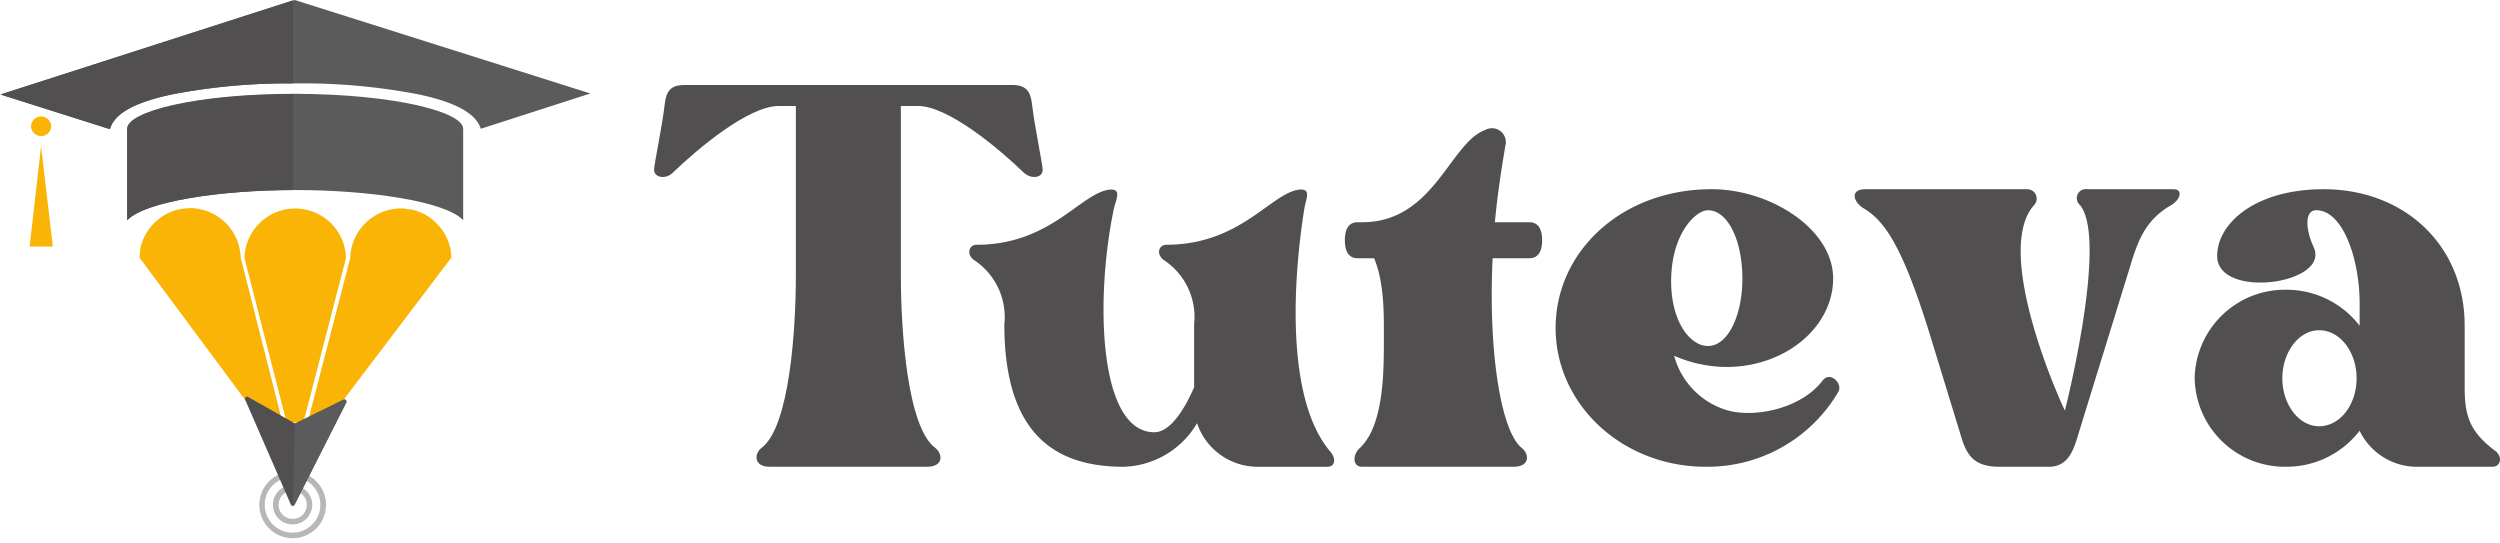 <svg xmlns="http://www.w3.org/2000/svg" xmlns:xlink="http://www.w3.org/1999/xlink" width="200.852" height="43.622" viewBox="0 0 200.852 43.622">
  <defs>
    <clipPath id="clip-path">
      <path id="Path_107" data-name="Path 107" d="M73,198h4.747v3.258H73Zm0,0" transform="translate(-73 -198)"/>
    </clipPath>
    <clipPath id="clip-path-2">
      <path id="Path_112" data-name="Path 112" d="M46.328,154.867H93.8v10.391H46.328Zm0,0" transform="translate(-46.328 -154.867)"/>
    </clipPath>
    <clipPath id="clip-path-3">
      <path id="Path_117" data-name="Path 117" d="M46.328,154.867H70.6v10.391H46.328Zm0,0" transform="translate(-46.328 -154.867)"/>
    </clipPath>
    <clipPath id="clip-path-4">
      <path id="Path_122" data-name="Path 122" d="M74,204h3.956v3.956H74Zm0,0" transform="translate(-74 -204)" fill="#b7b7b7"/>
    </clipPath>
    <clipPath id="clip-path-5">
      <path id="Path_121" data-name="Path 121" d="M73.745,206.96,65.6,198.327l8.632-8.144,8.144,8.632Zm0,0" transform="translate(-65.602 -190.184)" fill="#b7b7b7"/>
    </clipPath>
    <clipPath id="clip-path-7">
      <path id="Path_126" data-name="Path 126" d="M72,202h6.33v6.33H72Zm0,0" transform="translate(-72 -202)" fill="#b7b7b7"/>
    </clipPath>
    <clipPath id="clip-path-10">
      <path id="Path_130" data-name="Path 130" d="M71,195h8.7v9.494H71Zm0,0" transform="translate(-71 -195)"/>
    </clipPath>
    <clipPath id="clip-path-11">
      <path id="Path_129" data-name="Path 129" d="M73.745,206.96,65.6,198.327l8.632-8.144,8.144,8.632Zm0,0" transform="translate(-65.602 -190.184)"/>
    </clipPath>
    <clipPath id="clip-path-13">
      <path id="Path_134" data-name="Path 134" d="M76,195h4.747v9.494H76Zm0,0" transform="translate(-76 -195)"/>
    </clipPath>
  </defs>
  <g id="Tuteva_Logo_Final_" data-name="Tuteva Logo Final " transform="translate(-46.328 -154.867)">
    <g id="Group_162" data-name="Group 162" transform="translate(98.877 161.694)">
      <g id="Group_161" data-name="Group 161">
        <g id="Group_160" data-name="Group 160" transform="translate(0 0)">
          <path id="Path_100" data-name="Path 100" d="M29.352-47.754H3.079c-1.144,0-1.505.482-1.626,1.626C1.271-44.5.609-41.366.609-40.945c0,.664.964.785,1.505.241,1.99-1.929,6.089-5.362,8.5-5.362H12v13.617c0,4.219-.482,12.174-2.772,13.862-.6.482-.6,1.505.664,1.505H22.544c1.326,0,1.267-1.023.664-1.505-2.29-1.687-2.772-9.643-2.772-13.862V-46.066h1.385c2.411,0,6.509,3.434,8.5,5.362.6.544,1.508.423,1.508-.241,0-.42-.664-3.554-.844-5.183C30.861-47.272,30.5-47.754,29.352-47.754Zm0,0" transform="translate(-0.609 47.754)" fill="#524f50"/>
        </g>
      </g>
    </g>
    <g id="Group_165" data-name="Group 165" transform="translate(124.198 170.094)">
      <g id="Group_164" data-name="Group 164" transform="translate(0 0)">
        <g id="Group_163" data-name="Group 163" transform="translate(0 0)">
          <path id="Path_101" data-name="Path 101" d="M26.938-35.595c.121-.782.664-1.746-.6-1.505-2.228.482-4.7,4.4-10.484,4.4-.6,0-.844.723-.241,1.205a5.475,5.475,0,0,1,2.469,5.183v5.062c-.782,1.8-1.929,3.613-3.193,3.613-4.519,0-4.76-10.786-3.254-17.957.182-.782.723-1.746-.541-1.505-2.29.482-4.7,4.4-10.487,4.4-.6,0-.844.723-.241,1.205a5.475,5.475,0,0,1,2.469,5.183c0,8.917,4.16,11.448,9.584,11.448a7.074,7.074,0,0,0,5.9-3.5,5.141,5.141,0,0,0,4.942,3.5h5.545c.6,0,.723-.661.179-1.264C25.251-20.59,26.156-30.773,26.938-35.595Zm0,0" transform="translate(-0.016 37.137)" fill="#524f50"/>
        </g>
      </g>
    </g>
    <g id="Group_168" data-name="Group 168" transform="translate(154.375 165.181)">
      <g id="Group_167" data-name="Group 167" transform="translate(0 0)">
        <g id="Group_166" data-name="Group 166" transform="translate(0 0)">
          <path id="Path_102" data-name="Path 102" d="M14.823-35.806H12.054c.179-1.987.482-4.036.841-6.147a1.117,1.117,0,0,0-1.626-1.264c-2.831,1.023-4.1,7.411-9.884,7.411H1.023C.241-35.806,0-35.142,0-34.36s.241,1.446,1.023,1.446H2.349c.844,1.987.785,4.7.785,6.268,0,2.59.059,7.109-1.929,8.978-.6.541-.6,1.505.179,1.505H13.559c1.326,0,1.264-1.023.661-1.505-1.626-1.267-2.711-7.473-2.349-15.246h2.952c.785,0,1.026-.664,1.026-1.446S15.608-35.806,14.823-35.806Zm0,0" transform="translate(0 43.347)" fill="#524f50"/>
        </g>
      </g>
    </g>
    <g id="Group_171" data-name="Group 171" transform="translate(171.308 170.07)">
      <g id="Group_170" data-name="Group 170">
        <g id="Group_169" data-name="Group 169" transform="translate(0 0)">
          <path id="Path_103" data-name="Path 103" d="M21.452-21.8c-1.687,2.228-5.362,3.013-7.594,2.411a6.249,6.249,0,0,1-4.336-4.4,10.572,10.572,0,0,0,4.216.9c4.7,0,8.558-3.193,8.558-7.112,0-3.975-5.062-7.17-9.76-7.17C5.3-37.168,0-32.167,0-26.02S5.362-14.872,12.054-14.872A12.187,12.187,0,0,0,22.719-20.9C23.081-21.56,22.055-22.583,21.452-21.8ZM12.233-35.48c1.626,0,2.772,2.473,2.772,5.483,0,2.955-1.147,5.424-2.772,5.424-1.446,0-2.952-1.987-2.952-5.183C9.281-33.611,11.269-35.48,12.233-35.48Zm0,0" transform="translate(0 37.168)" fill="#524f50"/>
        </g>
      </g>
    </g>
    <g id="Group_174" data-name="Group 174" transform="translate(195.336 170.07)">
      <g id="Group_173" data-name="Group 173" transform="translate(0)">
        <g id="Group_172" data-name="Group 172" transform="translate(0 0)">
          <path id="Path_104" data-name="Path 104" d="M25.605-37.168H18.676a.727.727,0,0,0-.6,1.267c2.29,2.772-1.205,16.51-1.205,16.51-.3-.544-5.844-12.777-2.469-16.51a.756.756,0,0,0-.6-1.267H.84c-1.264,0-.964,1.026-.182,1.508,1.749,1.023,3.2,3.131,5.424,10.363l2.473,8.076c.482,1.626,1.205,2.349,3.072,2.349H15.6c1.326,0,1.867-1.023,2.228-2.228L22.051-30.78c.664-2.228,1.267-3.916,3.375-5.121C26.208-36.383,26.328-37.168,25.605-37.168Zm0,0" transform="translate(0.019 37.168)" fill="#524f50"/>
        </g>
      </g>
    </g>
    <g id="Group_177" data-name="Group 177" transform="translate(222.648 170.07)">
      <g id="Group_176" data-name="Group 176" transform="translate(0)">
        <g id="Group_175" data-name="Group 175" transform="translate(0 0)">
          <path id="Path_105" data-name="Path 105" d="M24.166-16.136c-2.111-1.567-2.473-2.893-2.473-5.121V-26.2c0-6.509-4.88-10.969-11.327-10.969-5.545,0-8.558,2.772-8.558,5.362,0,3.5,9.04,2.29,7.773-.661-.723-1.567-.723-3.013.182-3.013,2.17,0,3.492,3.978,3.492,7.473V-26.2a7.409,7.409,0,0,0-5.9-2.893A7.254,7.254,0,0,0,0-21.98a7.254,7.254,0,0,0,7.353,7.109,7.409,7.409,0,0,0,5.9-2.893,5.106,5.106,0,0,0,4.522,2.893h6.147C24.586-14.872,24.769-15.654,24.166-16.136ZM10-18.126c-1.629,0-2.955-1.746-2.955-3.854S8.376-25.838,10-25.838c1.687,0,3.01,1.746,3.01,3.857S11.692-18.126,10-18.126Zm0,0" transform="translate(0 37.168)" fill="#524f50"/>
        </g>
      </g>
    </g>
    <g id="Group_178" data-name="Group 178" transform="translate(67.431 188.994)" clip-path="url(#clip-path)">
      <path id="Path_106" data-name="Path 106" d="M77.449,198.979,75.7,201.288l-1.728-2.309a2.2,2.2,0,0,1,1.728-.834A2.257,2.257,0,0,1,77.449,198.979Zm0,0" transform="translate(-73.202 -198.03)" fill="#5c5b5b"/>
    </g>
    <path id="Path_108" data-name="Path 108" d="M72.017,193.353a2.33,2.33,0,0,0-1.057.723l-10.468-14.1v-.083l.083-.723a4.142,4.142,0,0,1,3.146-3.088h.028c.111-.028.223-.028.334-.056h.083c.139,0,.25-.028.389-.028A4.092,4.092,0,0,1,68.621,180c0,.028.028.056.028.083Zm0,0" transform="translate(-2.957 -4.412)" fill="#f9b406"/>
    <path id="Path_109" data-name="Path 109" d="M79.312,180.009l-3.452,13.324a2.343,2.343,0,0,0-.751-.111,3.853,3.853,0,0,0-.559.056l-3.4-13.268a4.081,4.081,0,0,1,8.159,0Zm0,0" transform="translate(-5.183 -4.419)" fill="#f9b406"/>
    <path id="Path_110" data-name="Path 110" d="M89.1,179.981l-10.718,14.13a2.281,2.281,0,0,0-.89-.668l3.452-13.324a.1.1,0,0,0,.028-.083,4.094,4.094,0,0,1,4.064-4.005,1.836,1.836,0,0,1,.389.028c.056,0,.083.028.139.028.083,0,.167.028.25.028.056,0,.111.028.167.028.083.028.142.028.226.056.056.028.111.028.167.056s.139.056.195.083.111.028.139.056c.056.028.139.056.195.083s.083.056.139.083.139.083.195.111c.028.028.083.056.111.083a.845.845,0,0,0,.195.139l.083.083c.056.056.139.111.195.167l.083.083c.056.083.139.139.195.223l.056.056a1.529,1.529,0,0,1,.195.25l.028.028a1.871,1.871,0,0,1,.195.306l.167.334c.028.056.028.083.056.139s.056.139.083.195c.028.083.056.195.083.278a.1.1,0,0,0,.028.083,1.4,1.4,0,0,1,.056.334v.028l.028.195A1.365,1.365,0,0,1,89.1,179.981Zm0,0" transform="translate(-6.506 -4.419)" fill="#f9b406"/>
    <g id="Group_179" data-name="Group 179" transform="translate(46.328 154.867)" clip-path="url(#clip-path-2)">
      <path id="Path_111" data-name="Path 111" d="M93.769,162.377l-8.8,2.837c-.389-1.224-1.975-2.114-4.954-2.754a48.95,48.95,0,0,0-9.94-.89,48.95,48.95,0,0,0-9.94.89c-3.007.64-4.6,1.53-4.957,2.782l-8.8-2.782,23.637-7.594Zm0,0" transform="translate(-46.34 -154.867)" fill="#5c5b5b"/>
    </g>
    <path id="Path_113" data-name="Path 113" d="M86.233,167.2v7.343c-1.45-1.53-7.6-2.42-13.5-2.42s-12.057.89-13.5,2.42V167.2c0-1.363,5.427-2.809,13.5-2.809C80.83,164.422,86.233,165.869,86.233,167.2Zm0,0" transform="translate(-2.693 -1.989)" fill="#5c5b5b"/>
    <path id="Path_114" data-name="Path 114" d="M51.093,167.459a.808.808,0,0,1-1.616,0,.809.809,0,0,1,1.616,0Zm0,0" transform="translate(-0.657 -2.466)" fill="#f9b406"/>
    <path id="Path_115" data-name="Path 115" d="M51.2,177.77H49.336l.921-8.067Zm0,0" transform="translate(-0.628 -3.098)" fill="#f9b406"/>
    <g id="Group_180" data-name="Group 180" transform="translate(46.328 154.867)" clip-path="url(#clip-path-3)">
      <path id="Path_116" data-name="Path 116" d="M69.881,154.9l-23.5,7.566,8.768,2.782c.389-1.252,1.978-2.142,4.957-2.782a49.2,49.2,0,0,1,9.773-.89Zm0,0" transform="translate(-46.34 -154.875)" fill="#524f50"/>
    </g>
    <path id="Path_118" data-name="Path 118" d="M72.57,164.43c-7.965.028-13.308,1.446-13.308,2.782v7.343c1.419-1.5,7.461-2.42,13.308-2.42Zm0,0" transform="translate(-2.7 -1.997)" fill="#524f50"/>
    <g id="Group_183" data-name="Group 183" transform="translate(68.222 193.741)" clip-path="url(#clip-path-4)">
      <g id="Group_182" data-name="Group 182" transform="translate(-6.645 -10.932)" clip-path="url(#clip-path-5)">
        <g id="Group_181" data-name="Group 181" clip-path="url(#clip-path-5)">
          <path id="Path_119" data-name="Path 119" d="M75.576,207.288a1.578,1.578,0,1,0-1.533-1.626A1.574,1.574,0,0,0,75.576,207.288Zm.087-2.711a1.133,1.133,0,1,1-1.165,1.1A1.132,1.132,0,0,1,75.662,204.578Zm0,0" transform="translate(-67.364 -193.096)" fill="#b7b7b7"/>
        </g>
      </g>
    </g>
    <g id="Group_186" data-name="Group 186" transform="translate(66.64 192.159)" clip-path="url(#clip-path-7)">
      <g id="Group_185" data-name="Group 185" transform="translate(-5.062 -9.349)" clip-path="url(#clip-path-5)">
        <g id="Group_184" data-name="Group 184" clip-path="url(#clip-path-5)">
          <path id="Path_123" data-name="Path 123" d="M75.262,208.1a2.679,2.679,0,1,0-2.6-2.757A2.674,2.674,0,0,0,75.262,208.1Zm.133-4.911a2.234,2.234,0,1,1-2.3,2.167A2.23,2.23,0,0,1,75.4,203.187Zm0,0" transform="translate(-67.075 -192.805)" fill="#b7b7b7"/>
        </g>
      </g>
    </g>
    <g id="Group_189" data-name="Group 189" transform="translate(65.849 186.621)" clip-path="url(#clip-path-10)">
      <g id="Group_188" data-name="Group 188" transform="translate(-4.271 -3.811)" clip-path="url(#clip-path-11)">
        <g id="Group_187" data-name="Group 187" clip-path="url(#clip-path-11)">
          <path id="Path_127" data-name="Path 127" d="M74.887,203.814l-3.672-8.431a.17.17,0,0,1,.241-.213l3.693,2.092a.14.14,0,0,0,.155.006l3.808-1.876a.168.168,0,0,1,.226.226l-4.154,8.206A.161.161,0,0,1,74.887,203.814Zm0,0" transform="translate(-66.771 -191.22)" fill="#524f50"/>
        </g>
      </g>
    </g>
    <g id="Group_192" data-name="Group 192" transform="translate(69.805 186.621)" clip-path="url(#clip-path-13)">
      <g id="Group_191" data-name="Group 191" transform="translate(-8.227 -3.811)" clip-path="url(#clip-path-11)">
        <g id="Group_190" data-name="Group 190" clip-path="url(#clip-path-11)">
          <path id="Path_131" data-name="Path 131" d="M80.123,195.451l-3.808,1.876c-.025.006-.056.022-.077.012l-.195,6.623a.171.171,0,0,0,.161-.09l4.145-8.2A.166.166,0,0,0,80.123,195.451Zm0,0" transform="translate(-67.782 -191.279)" fill="#5c5b5b"/>
        </g>
      </g>
    </g>
  </g>
</svg>

